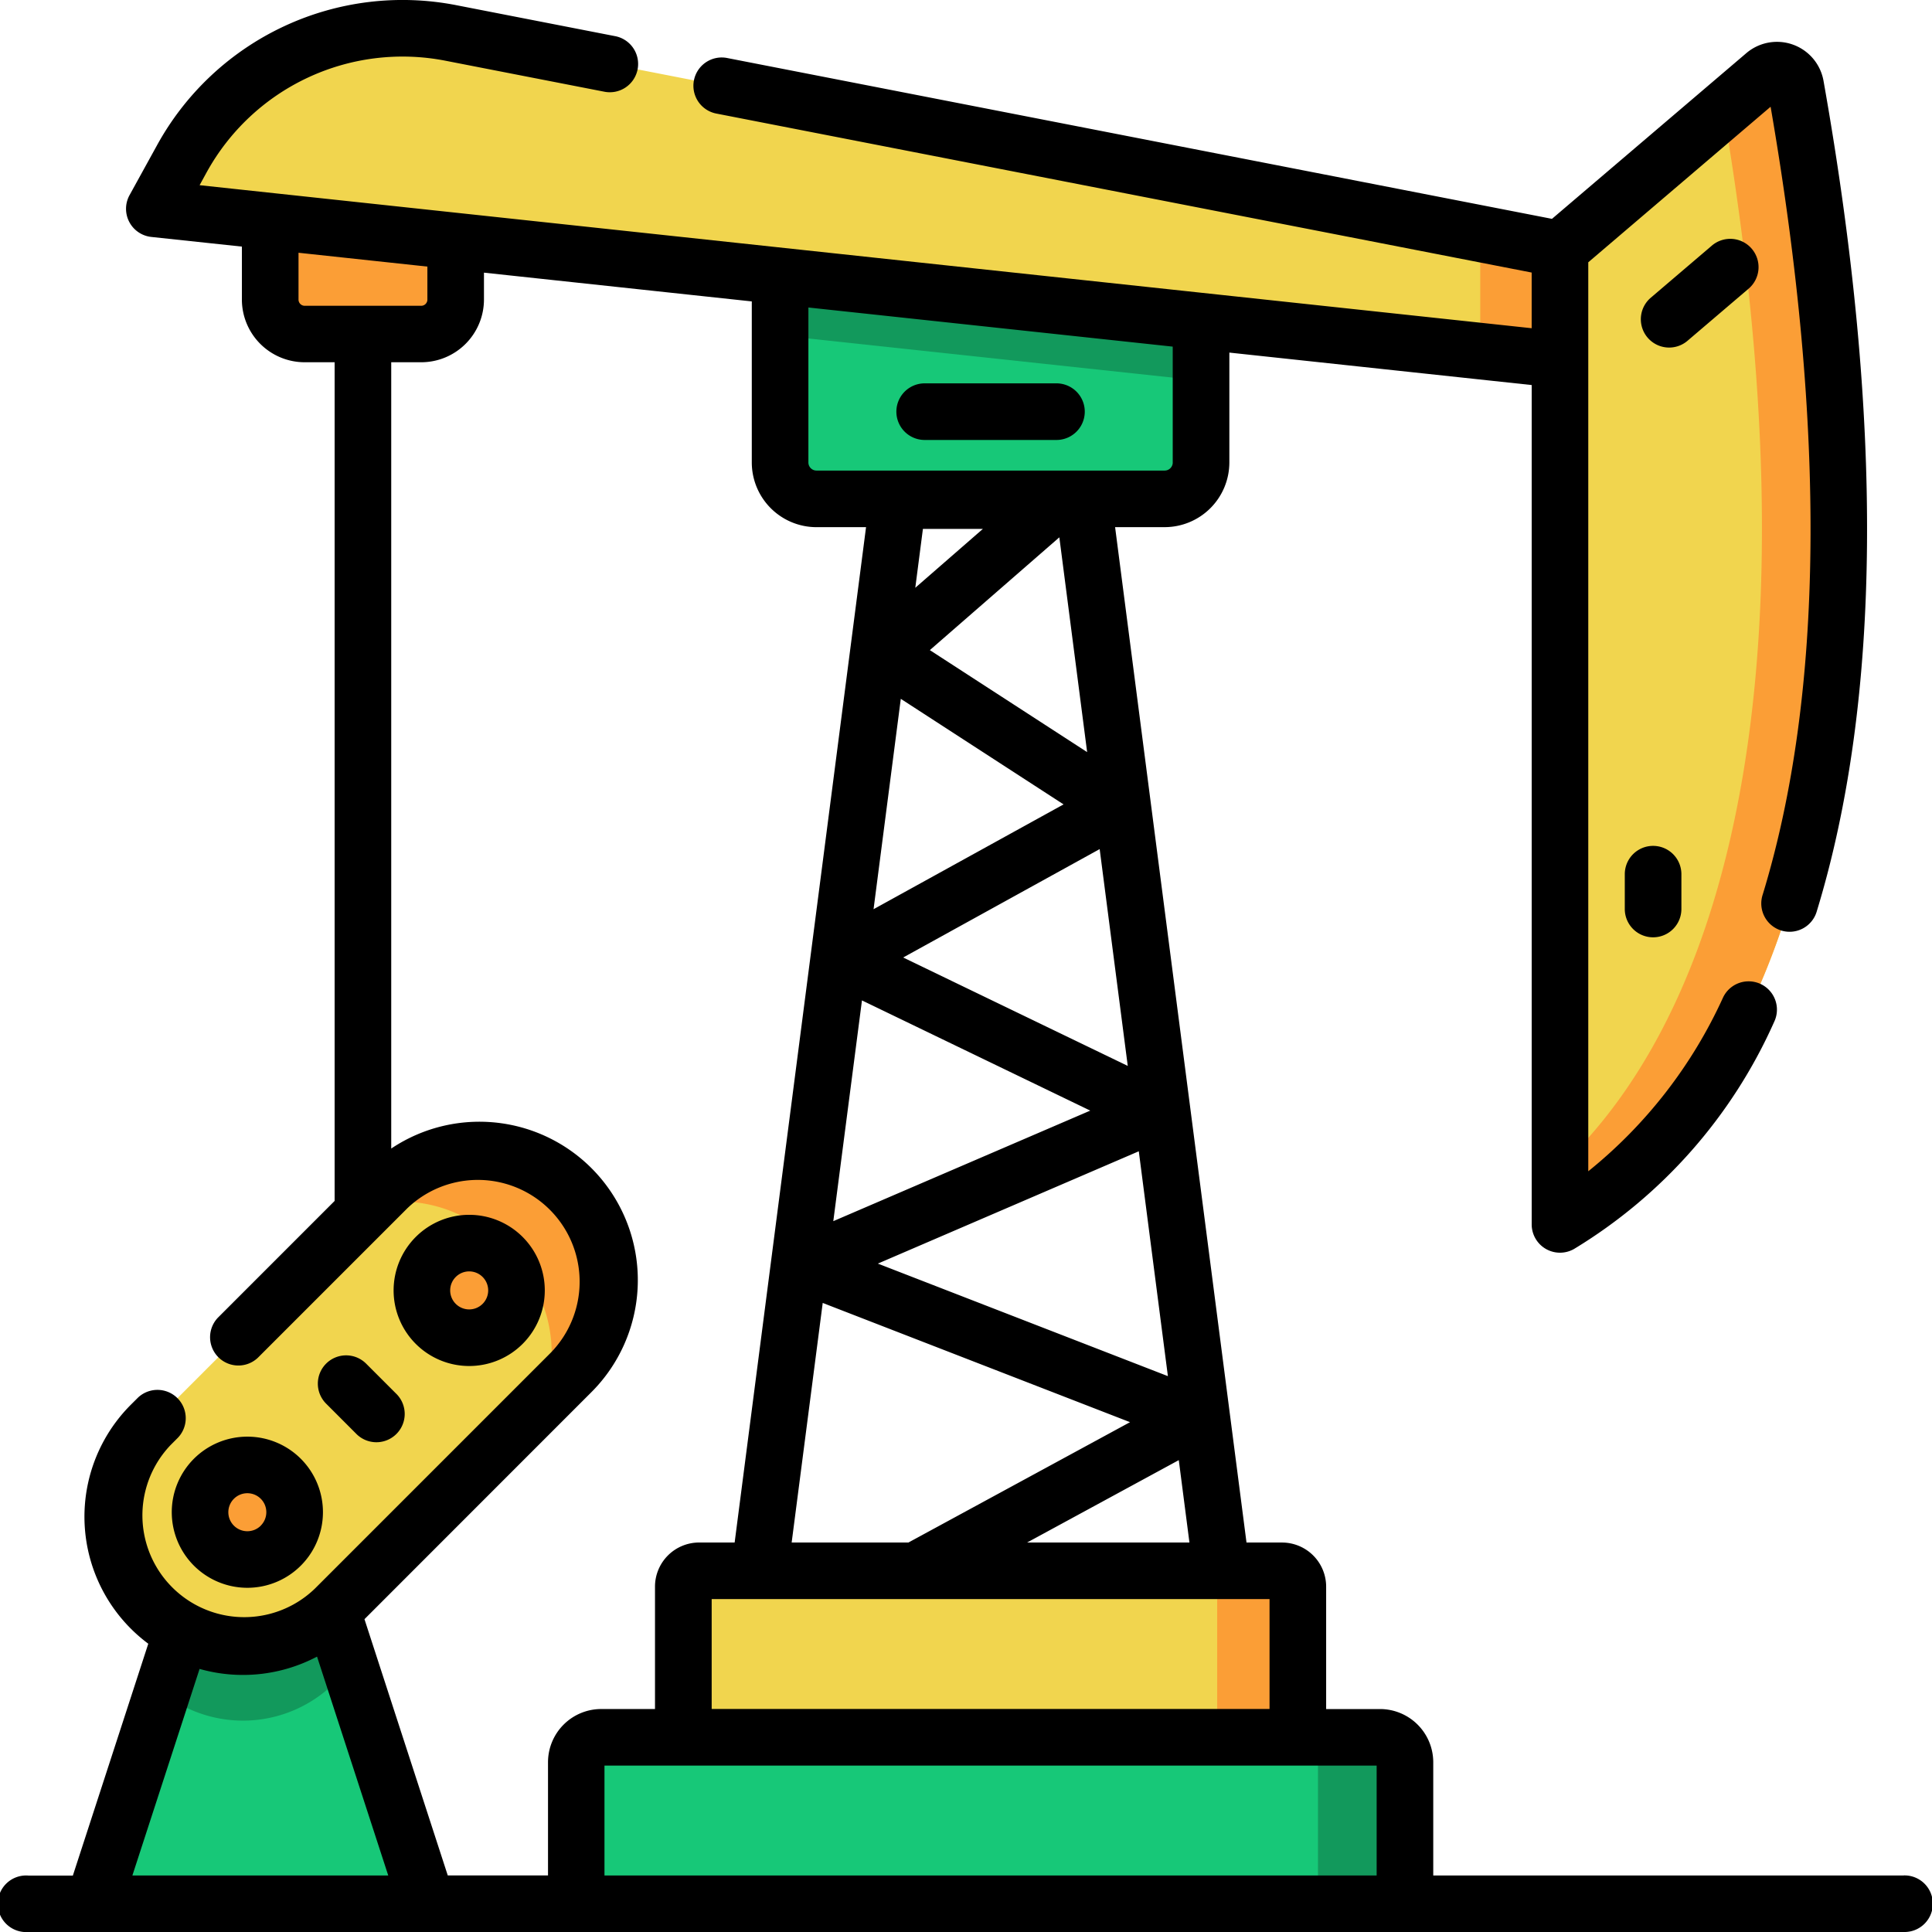<svg xmlns="http://www.w3.org/2000/svg" width="80" height="80.002" viewBox="0 0 80 80.002">
  <g id="t1-i3" transform="translate(-0.008)">
    <path id="Path_105534" data-name="Path 105534" d="M205.88,416.278H181.742a.655.655,0,0,0-.655.655v6.239l2.294,3.125h21.156l2-3.125v-6.239A.655.655,0,0,0,205.88,416.278Z" transform="translate(-152.785 -351.235)" fill="#f1d54e"/>
    <path id="Path_105535" data-name="Path 105535" d="M321.721,416.278H318.38a.655.655,0,0,1,.655.655V426.3l3.341-3.125v-6.239A.655.655,0,0,0,321.721,416.278Z" transform="translate(-268.626 -351.235)" fill="#fb9e36"/>
    <path id="Path_105536" data-name="Path 105536" d="M38.591,434.879H24.771l4.195-12.9H34.4Z" transform="translate(-20.894 -356.048)" fill="#17c878"/>
    <path id="Path_105537" data-name="Path 105537" d="M49.763,421.983H44.332l-1.349,4.147a5.386,5.386,0,0,0,7.154-.412l.635-.635Z" transform="translate(-36.26 -356.048)" fill="#12995c"/>
    <path id="Path_105538" data-name="Path 105538" d="M187.023,467.29H152.706v-5.862a1.031,1.031,0,0,1,1.031-1.031h32.254a1.031,1.031,0,0,1,1.031,1.031Z" transform="translate(-128.839 -388.459)" fill="#17c878"/>
    <path id="Path_105539" data-name="Path 105539" d="M346.275,460.4h-3.6a1.031,1.031,0,0,1,1.031,1.031v5.862h3.6v-5.862A1.031,1.031,0,0,0,346.275,460.4Z" transform="translate(-289.123 -388.459)" fill="#12995c"/>
    <path id="Path_105540" data-name="Path 105540" d="M222.667,78.609H208.251a1.507,1.507,0,0,1-1.507-1.507V68.684h17.43V77.1A1.507,1.507,0,0,1,222.667,78.609Z" transform="translate(-174.433 -57.952)" fill="#17c878"/>
    <path id="Path_105541" data-name="Path 105541" d="M206.744,71.843l17.43,1.872v-5.03h-17.43Z" transform="translate(-174.433 -57.952)" fill="#12995c"/>
    <path id="Path_105542" data-name="Path 105542" d="M99.111,21.236l-58.2-6.25,1.126-2.049A10.463,10.463,0,0,1,53.2,7.709l45.908,8.952Z" transform="translate(-34.509 -6.341)" fill="#f1d54e"/>
    <path id="Path_105543" data-name="Path 105543" d="M392.287,66.795l3.3.354V62.574l-3.3-.644Z" transform="translate(-330.985 -52.253)" fill="#fb9e36"/>
    <path id="Path_105544" data-name="Path 105544" d="M413.416,25.979l8.478-7.233a.785.785,0,0,1,1.281.46c4.618,26.01-.161,41.6-9.759,47.15Z" transform="translate(-348.813 -15.658)" fill="#f1d54e"/>
    <path id="Path_105545" data-name="Path 105545" d="M423.175,19.206a.785.785,0,0,0-1.281-.46l-1.717,1.465c3.805,22.385.548,36.889-6.76,43.772v2.373c9.6-5.555,14.377-21.14,9.759-47.15Z" transform="translate(-348.813 -15.658)" fill="#fb9e36"/>
    <path id="Path_105546" data-name="Path 105546" d="M71.619,58.63l7.679.825v2.419A1.428,1.428,0,0,1,77.871,63.3H73.047a1.428,1.428,0,0,1-1.428-1.428Z" transform="translate(-60.422 -49.469)" fill="#fb9e36"/>
    <path id="Path_105547" data-name="Path 105547" d="M48.893,314.06l-9.779,9.779a5.386,5.386,0,0,1-7.618-7.618l9.779-9.779a5.386,5.386,0,1,1,7.618,7.618Z" transform="translate(-25.237 -257.23)" fill="#f1d54e"/>
    <path id="Path_105548" data-name="Path 105548" d="M106.623,306.442a5.386,5.386,0,0,0-7.618,0l-.666.666a5.764,5.764,0,0,1,5.281,1.563l.509.509a5.77,5.77,0,0,1,1.355,6.02l1.139-1.139A5.387,5.387,0,0,0,106.623,306.442Z" transform="translate(-82.968 -257.23)" fill="#fb9e36"/>
    <circle id="Ellipse_4103" data-name="Ellipse 4103" cx="1.959" cy="1.959" r="1.959" transform="translate(8.292 60.659)" fill="#fb9e36"/>
    <circle id="Ellipse_4104" data-name="Ellipse 4104" cx="1.959" cy="1.959" r="1.959" transform="translate(17.478 51.474)" fill="#fb9e36"/>
    <g id="Group_91650" data-name="Group 91650" transform="translate(0.008 0)">
      <path id="Path_105549" data-name="Path 105549" d="M439.2,65.451a1.172,1.172,0,1,0-1.521-1.783l-2.53,2.158a1.172,1.172,0,0,0,1.521,1.783Z" transform="translate(-366.81 -53.484)"/>
      <path id="Path_105550" data-name="Path 105550" d="M430.592,225.337v1.442a1.172,1.172,0,0,0,2.344,0v-1.442a1.172,1.172,0,0,0-2.344,0Z" transform="translate(-363.313 -189.139)"/>
      <path id="Path_105551" data-name="Path 105551" d="M46.45,381.633a3.13,3.13,0,1,0,4.427,0,3.134,3.134,0,0,0-4.427,0Zm2.77,2.77a.787.787,0,1,1,0-1.112A.786.786,0,0,1,49.22,384.4Z" transform="translate(-38.421 -321.229)"/>
      <path id="Path_105552" data-name="Path 105552" d="M109.653,327.272a3.13,3.13,0,1,0-4.427,0A3.129,3.129,0,0,0,109.653,327.272Zm-2.77-2.77a.786.786,0,0,1,1.112,0h0a.787.787,0,1,1-1.112,0Z" transform="translate(-88.011 -271.626)"/>
      <path id="Path_105553" data-name="Path 105553" d="M84.578,359.523a1.172,1.172,0,0,0,0,1.657l1.234,1.235a1.172,1.172,0,1,0,1.657-1.657l-1.234-1.234A1.172,1.172,0,0,0,84.578,359.523Z" transform="translate(-71.074 -303.058)"/>
      <path id="Path_105554" data-name="Path 105554" d="M238.731,103.937h5.457a1.172,1.172,0,0,0,0-2.344h-5.457a1.172,1.172,0,0,0,0,2.344Z" transform="translate(-200.442 -85.719)"/>
      <path id="Path_105555" data-name="Path 105555" d="M78.836,77.659H59.356V72.968a2.206,2.206,0,0,0-2.2-2.2H54.921V65.7a1.829,1.829,0,0,0-1.827-1.827H51.623L46.182,21.828h2.052a2.682,2.682,0,0,0,2.679-2.679V14.6l12.519,1.344V50.7a1.172,1.172,0,0,0,1.759,1.014,20.957,20.957,0,0,0,8.281-9.4A1.172,1.172,0,1,0,71.358,41.3a19.717,19.717,0,0,1-5.583,7.2V10.861l7.55-6.441C75.634,17.8,75.525,28.766,73,37.037a1.172,1.172,0,1,0,2.241.684c2.676-8.766,2.768-20.332.274-34.379A1.957,1.957,0,0,0,72.32,2.2L64.272,9.062,30.143,2.407a1.172,1.172,0,1,0-.449,2.3l33.737,6.579v2.305L8.273,7.668l.278-.507a9.261,9.261,0,0,1,9.92-4.643l6.538,1.275a1.172,1.172,0,1,0,.449-2.3L18.92.218A11.6,11.6,0,0,0,6.5,6.033L5.372,8.081a1.172,1.172,0,0,0,.9,1.73l3.752.4V12.4a2.6,2.6,0,0,0,2.6,2.6h1.24V49.728L9.031,54.562a1.172,1.172,0,0,0,1.657,1.657l6.178-6.178A4.215,4.215,0,0,1,22.827,56L13.048,65.78a4.215,4.215,0,0,1-5.96-5.96l.287-.287a1.172,1.172,0,0,0-1.657-1.657l-.288.287a6.555,6.555,0,0,0,.718,9.9l-3.123,9.6H1.18A1.172,1.172,0,1,0,1.18,80H78.836a1.172,1.172,0,1,0,0-2.343ZM52.577,70.765h-23.1v-4.55h23.1ZM48.368,56.983l-12.01-4.66,10.805-4.651ZM46.706,44.137l-9.3-4.489,8.137-4.489ZM43.873,22.25l1.151,8.893-6.513-4.223ZM40.708,21.9l-2.8,2.439.316-2.439Zm-3.4,7.037,6.74,4.371-7.868,4.34ZM35.7,41.425l9.453,4.563L34.513,50.566ZM34.075,53.952,46.8,58.889l-9.148,4.968-.023.014h-4.84Zm8.464,9.92,6.28-3.411.441,3.411Zm6.03-44.722a.335.335,0,0,1-.335.335H33.817a.335.335,0,0,1-.335-.335V12.733l15.086,1.62v4.8ZM12.369,12.4V10.466l5.336.573v1.367a.256.256,0,0,1-.256.256H12.625a.257.257,0,0,1-.256-.256ZM24.484,57.659a6.559,6.559,0,0,0-8.276-10.1V15h1.24a2.6,2.6,0,0,0,2.6-2.6V11.29l11.09,1.191V19.15a2.682,2.682,0,0,0,2.679,2.679h2.052L30.428,63.872H28.957A1.829,1.829,0,0,0,27.13,65.7v5.067H24.9a2.205,2.205,0,0,0-2.2,2.2v4.691H18.549L15.1,67.047Zm-18.994,20,2.782-8.553a6.58,6.58,0,0,0,4.864-.509l2.948,9.062Zm19.548,0v-4.55H57.012v4.55Z" transform="translate(-0.008 0)"/>
    </g>
  </g>
</svg>
